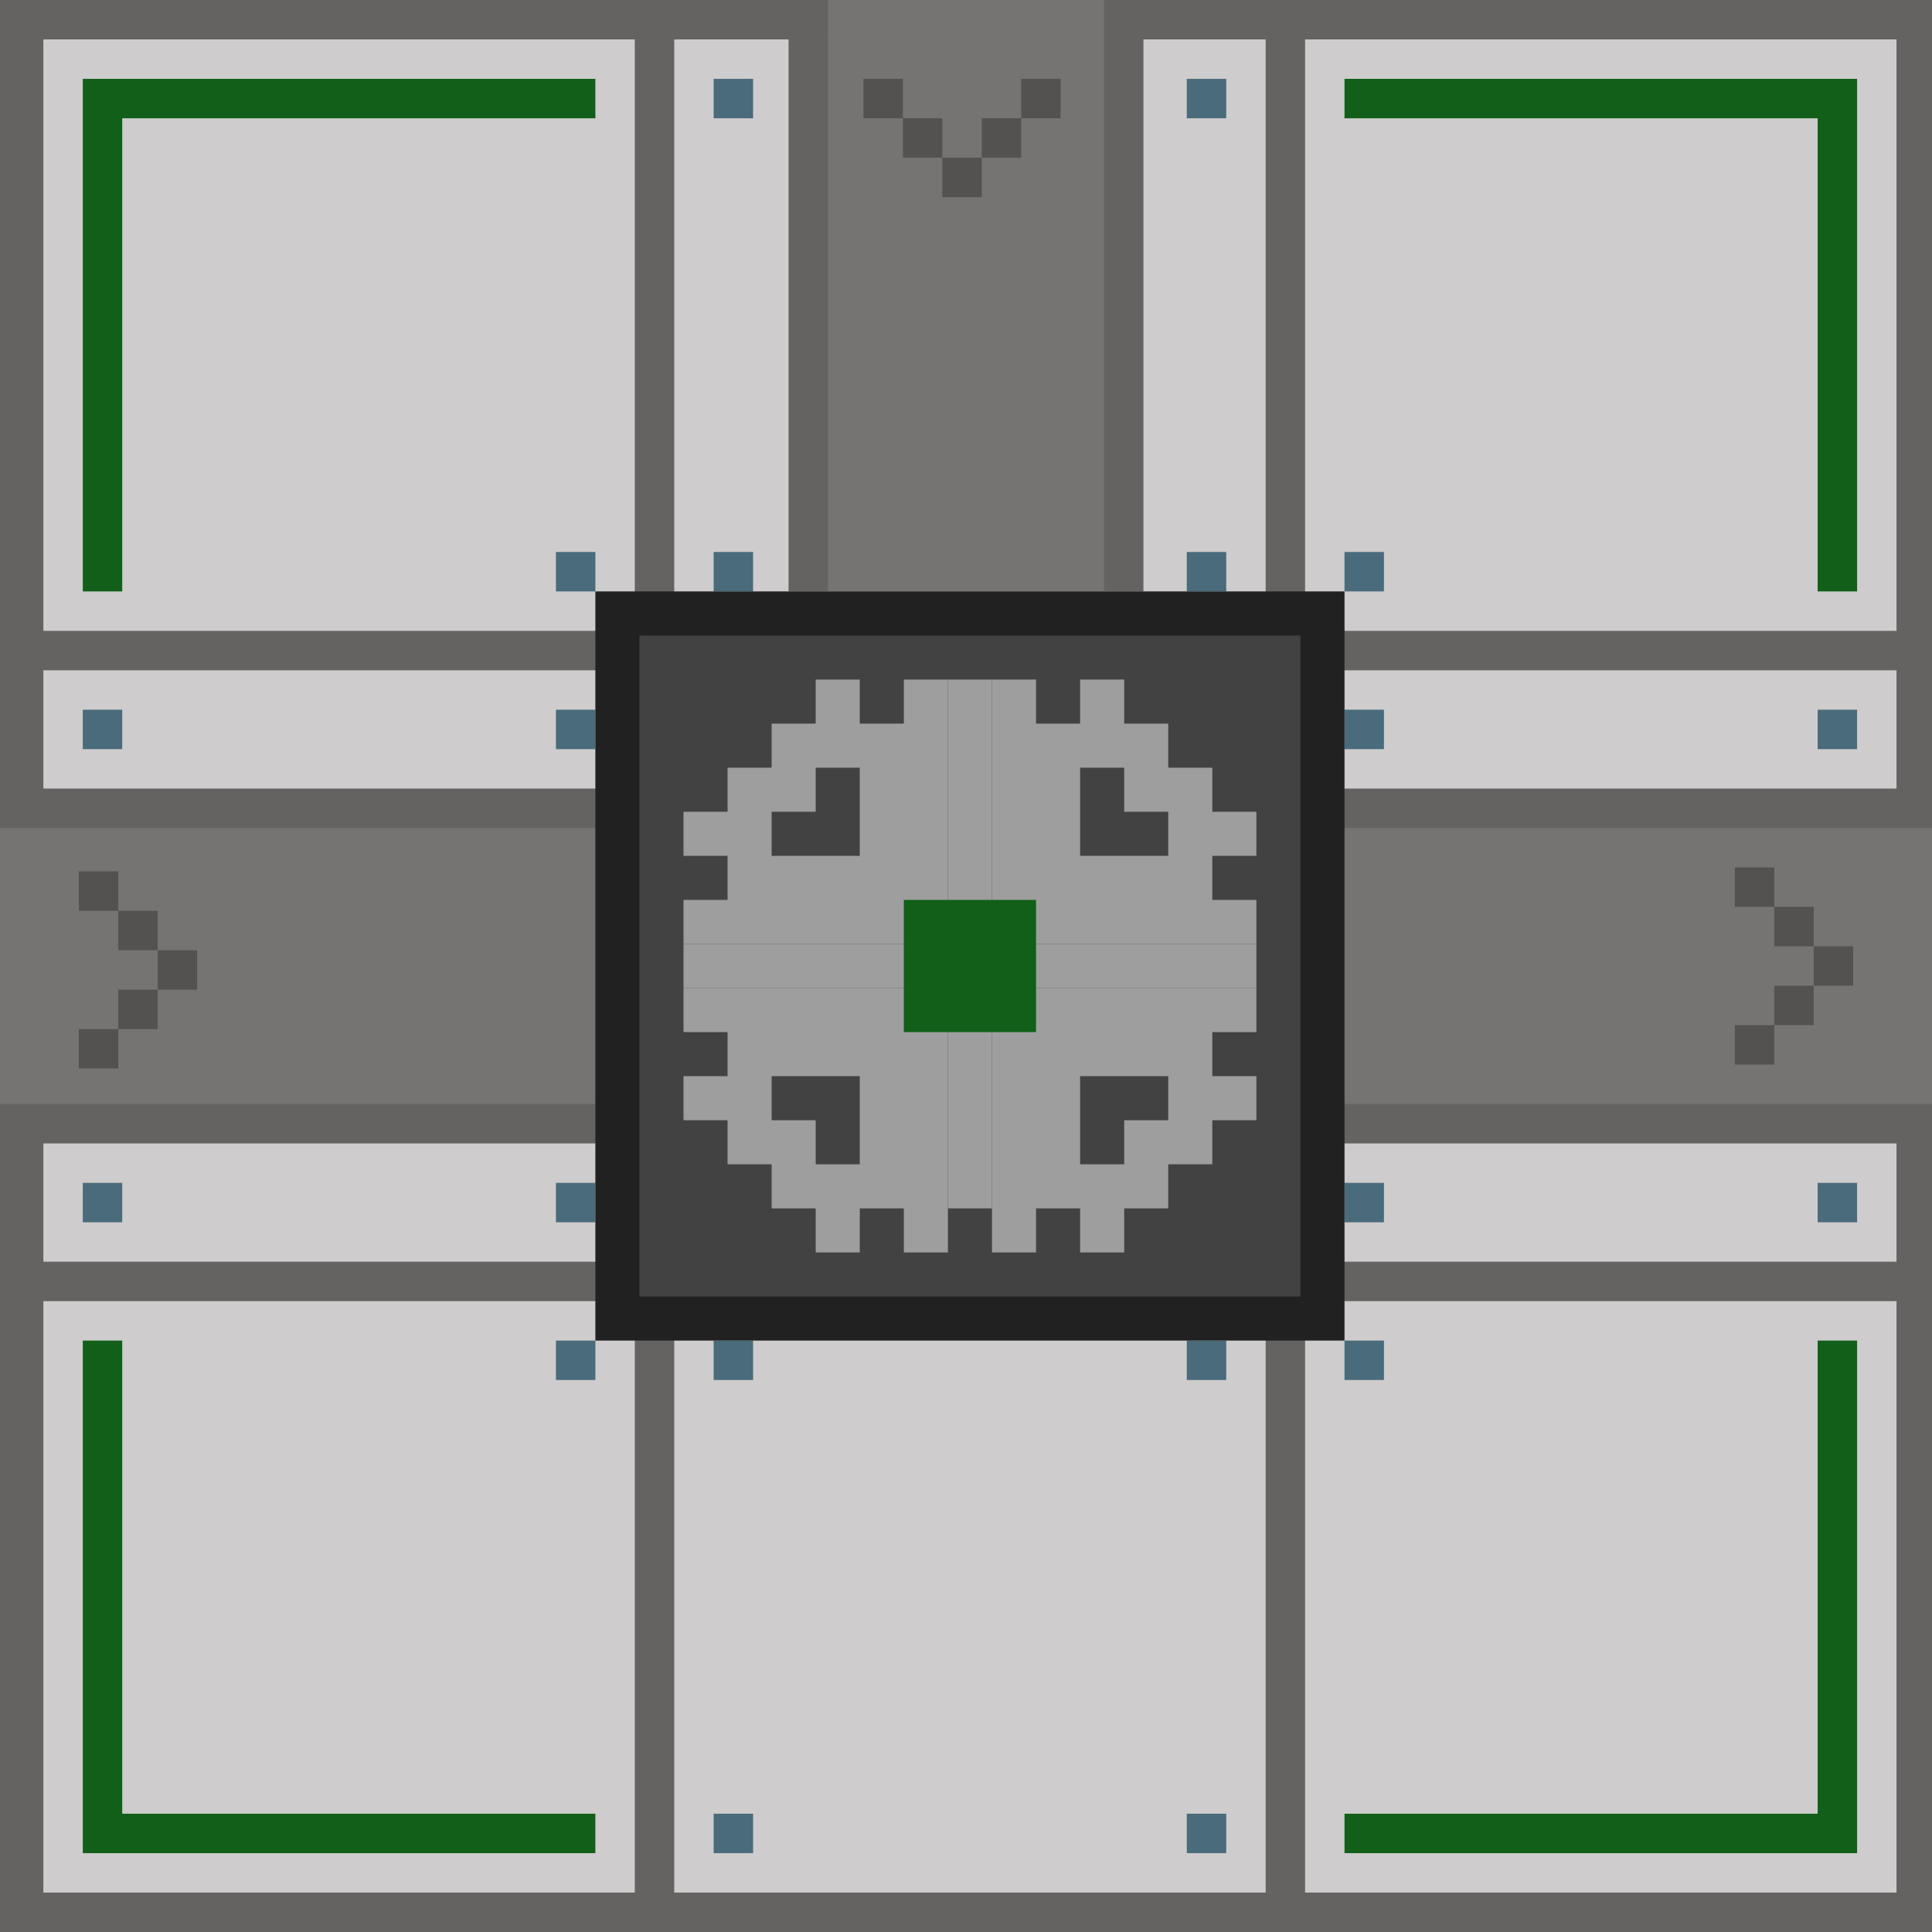 <svg viewBox="0 0 490 490" fill="none" xmlns="http://www.w3.org/2000/svg">
    <rect width="490" height="490" fill="#656361" />
    <rect x="11" y="10" width="150" height="150" fill="#CECCCC" />
    <rect x="171" y="10" width="150" height="150" fill="#CECCCC" />
    <rect x="331" y="10" width="150" height="150" fill="#CECCCC" />
    <rect x="331" y="170" width="150" height="150" fill="#CECCCC" />
    <rect x="171" y="170" width="150" height="150" fill="#CECCCC" />
    <rect x="11" y="170" width="150" height="150" fill="#CECCCC" />
    <rect x="11" y="330" width="150" height="150" fill="#CECCCC" />
    <rect x="171" y="330" width="150" height="150" fill="#CECCCC" />
    <rect x="331" y="330" width="150" height="150" fill="#CECCCC" />
    <path d="M21 20H31H151V30H31V150H21V20Z" fill="#115F19" />
    <path d="M471 20V30V150H461V30L341 30V20L471 20Z" fill="#115F19" />
    <path d="M471 470H461L341 470V460L461 460L461 340H471L471 470Z" fill="#115F19" />
    <path d="M21 470V460L21 340H31L31 460H151V470H21Z" fill="#115F19" />
    <rect x="141" y="140" width="10" height="10" fill="#496B7B" />
    <rect x="181" y="20" width="10" height="10" fill="#496B7B" />
    <rect x="301" y="20" width="10" height="10" fill="#496B7B" />
    <rect x="301" y="140" width="10" height="10" fill="#496B7B" />
    <rect x="181" y="140" width="10" height="10" fill="#496B7B" />
    <rect x="461" y="180" width="10" height="10" fill="#496B7B" />
    <rect x="461" y="300" width="10" height="10" fill="#496B7B" />
    <rect x="341" y="300" width="10" height="10" fill="#496B7B" />
    <rect x="341" y="180" width="10" height="10" fill="#496B7B" />
    <rect x="301" y="180" width="10" height="10" fill="#496B7B" />
    <rect x="181" y="180" width="10" height="10" fill="#496B7B" />
    <rect x="181" y="300" width="10" height="10" fill="#496B7B" />
    <rect x="301" y="300" width="10" height="10" fill="#496B7B" />
    <rect x="141" y="300" width="10" height="10" fill="#496B7B" />
    <rect x="141" y="180" width="10" height="10" fill="#496B7B" />
    <rect x="21" y="180" width="10" height="10" fill="#496B7B" />
    <rect x="21" y="300" width="10" height="10" fill="#496B7B" />
    <rect x="141" y="340" width="10" height="10" fill="#496B7B" />
    <rect x="181" y="340" width="10" height="10" fill="#496B7B" />
    <rect x="181" y="460" width="10" height="10" fill="#496B7B" />
    <rect x="301" y="460" width="10" height="10" fill="#496B7B" />
    <rect x="301" y="340" width="10" height="10" fill="#496B7B" />
    <rect x="341" y="340" width="10" height="10" fill="#496B7B" />
    <rect x="341" y="140" width="10" height="10" fill="#496B7B" />
    <rect x="200" y="10" width="90" height="140" fill="#656361" />
    <rect x="210" width="70" height="150" fill="#767472" />
    <rect x="229" y="30" width="10" height="10" fill="#545250" />
    <rect x="219" y="20" width="10" height="10" fill="#545250" />
    <rect x="259" y="20" width="10" height="10" fill="#545250" />
    <rect x="249" y="30" width="10" height="10" fill="#545250" />
    <rect x="239" y="40" width="10" height="10" fill="#545250" />
    <rect x="10" y="290" width="90" height="150" transform="rotate(-90 10 290)" fill="#656361" />
    <rect y="280" width="70" height="151" transform="rotate(-90 0 280)" fill="#767472" />
    <rect x="30" y="261" width="10" height="10" transform="rotate(-90 30 261)" fill="#545250" />
    <rect x="20" y="271" width="10" height="10" transform="rotate(-90 20 271)" fill="#545250" />
    <rect x="20" y="231" width="10" height="10" transform="rotate(-90 20 231)" fill="#545250" />
    <rect x="30" y="241" width="10" height="10" transform="rotate(-90 30 241)" fill="#545250" />
    <rect x="40" y="251" width="10" height="10" transform="rotate(-90 40 251)" fill="#545250" />
    <rect x="489" y="200" width="90" height="150" transform="rotate(90 489 200)" fill="#656361" />
    <rect x="490" y="210" width="70" height="150" transform="rotate(90 490 210)" fill="#767472" />
    <rect x="460" y="250" width="10" height="10" transform="rotate(-90 460 250)" fill="#545250" />
    <rect x="450" y="240" width="10" height="10" transform="rotate(-90 450 240)" fill="#545250" />
    <rect x="440" y="270" width="10" height="10" transform="rotate(-90 440 270)" fill="#545250" />
    <rect x="450" y="260" width="10" height="10" transform="rotate(-90 450 260)" fill="#545250" />
    <rect x="440" y="230" width="10" height="10" transform="rotate(-90 440 230)" fill="#545250" />
    <rect x="151" y="150" width="190" height="190" fill="#212121" />
    <rect x="162.176" y="161.177" width="167.647" height="167.647" fill="#424242" />
    <path fill-rule="evenodd" clip-rule="evenodd" d="M206.882 172.353H218.059V183.529L229.235 183.529V172.353H240.412V183.529V194.706V205.882V217.059V228.235V239.412H229.235H218.059H206.882H195.706H184.529H173.353V228.235H184.529L184.529 217.059H173.353V205.882H184.529L184.529 194.706H195.706V183.529L206.882 183.529V172.353ZM218.059 194.706H206.882V205.882H195.706V217.059L206.882 217.059L218.059 217.059V205.882V194.706Z" fill="#9E9E9E" />
    <path fill-rule="evenodd" clip-rule="evenodd" d="M318.647 205.882V217.059H307.471L307.471 228.235H318.647V239.412H307.471H296.294H285.118H273.941H262.765H251.588V228.235V217.059V205.882V194.706V183.529V172.353H262.765V183.529L273.941 183.529V172.353H285.118V183.529L296.294 183.529V194.706H307.471L307.471 205.882H318.647ZM296.294 217.059V205.882H285.118V194.706H273.941L273.941 205.882L273.941 217.059H285.118H296.294Z" fill="#9E9E9E" />
    <path fill-rule="evenodd" clip-rule="evenodd" d="M285.118 317.647H273.941V306.471L262.765 306.471V317.647H251.588V306.471L251.588 295.294V284.118V272.941L251.588 261.765L251.588 250.588L262.765 250.588H273.941H285.118H296.294H307.471H318.647V261.765H307.471L307.471 272.941H318.647V284.118H307.471L307.471 295.294H296.294L296.294 306.471L285.118 306.471V317.647ZM273.941 295.294H285.118V284.118H296.294V272.941L285.118 272.941L273.941 272.941V284.118V295.294Z" fill="#9E9E9E" />
    <path fill-rule="evenodd" clip-rule="evenodd" d="M173.353 284.118V272.941H184.529L184.529 261.765H173.353V250.588H184.529H195.706H206.882H218.059H229.235H240.412V261.765V272.941V284.118V295.294V306.471V317.647H229.235V306.471L218.059 306.471V317.647H206.882V306.471L195.706 306.471V295.294H184.529L184.529 284.118H173.353ZM195.706 272.941V284.118H206.882V295.294H218.059L218.059 284.118L218.059 272.941H206.882H195.706Z" fill="#9E9E9E" />
    <rect x="240.412" y="172.353" width="11.177" height="134.118" fill="#9E9E9E" />
    <rect x="173.353" y="239.412" width="145.294" height="11.177" fill="#9E9E9E" />
    <rect x="229.235" y="228.235" width="33.529" height="33.529" fill="#115F19" />
</svg>
